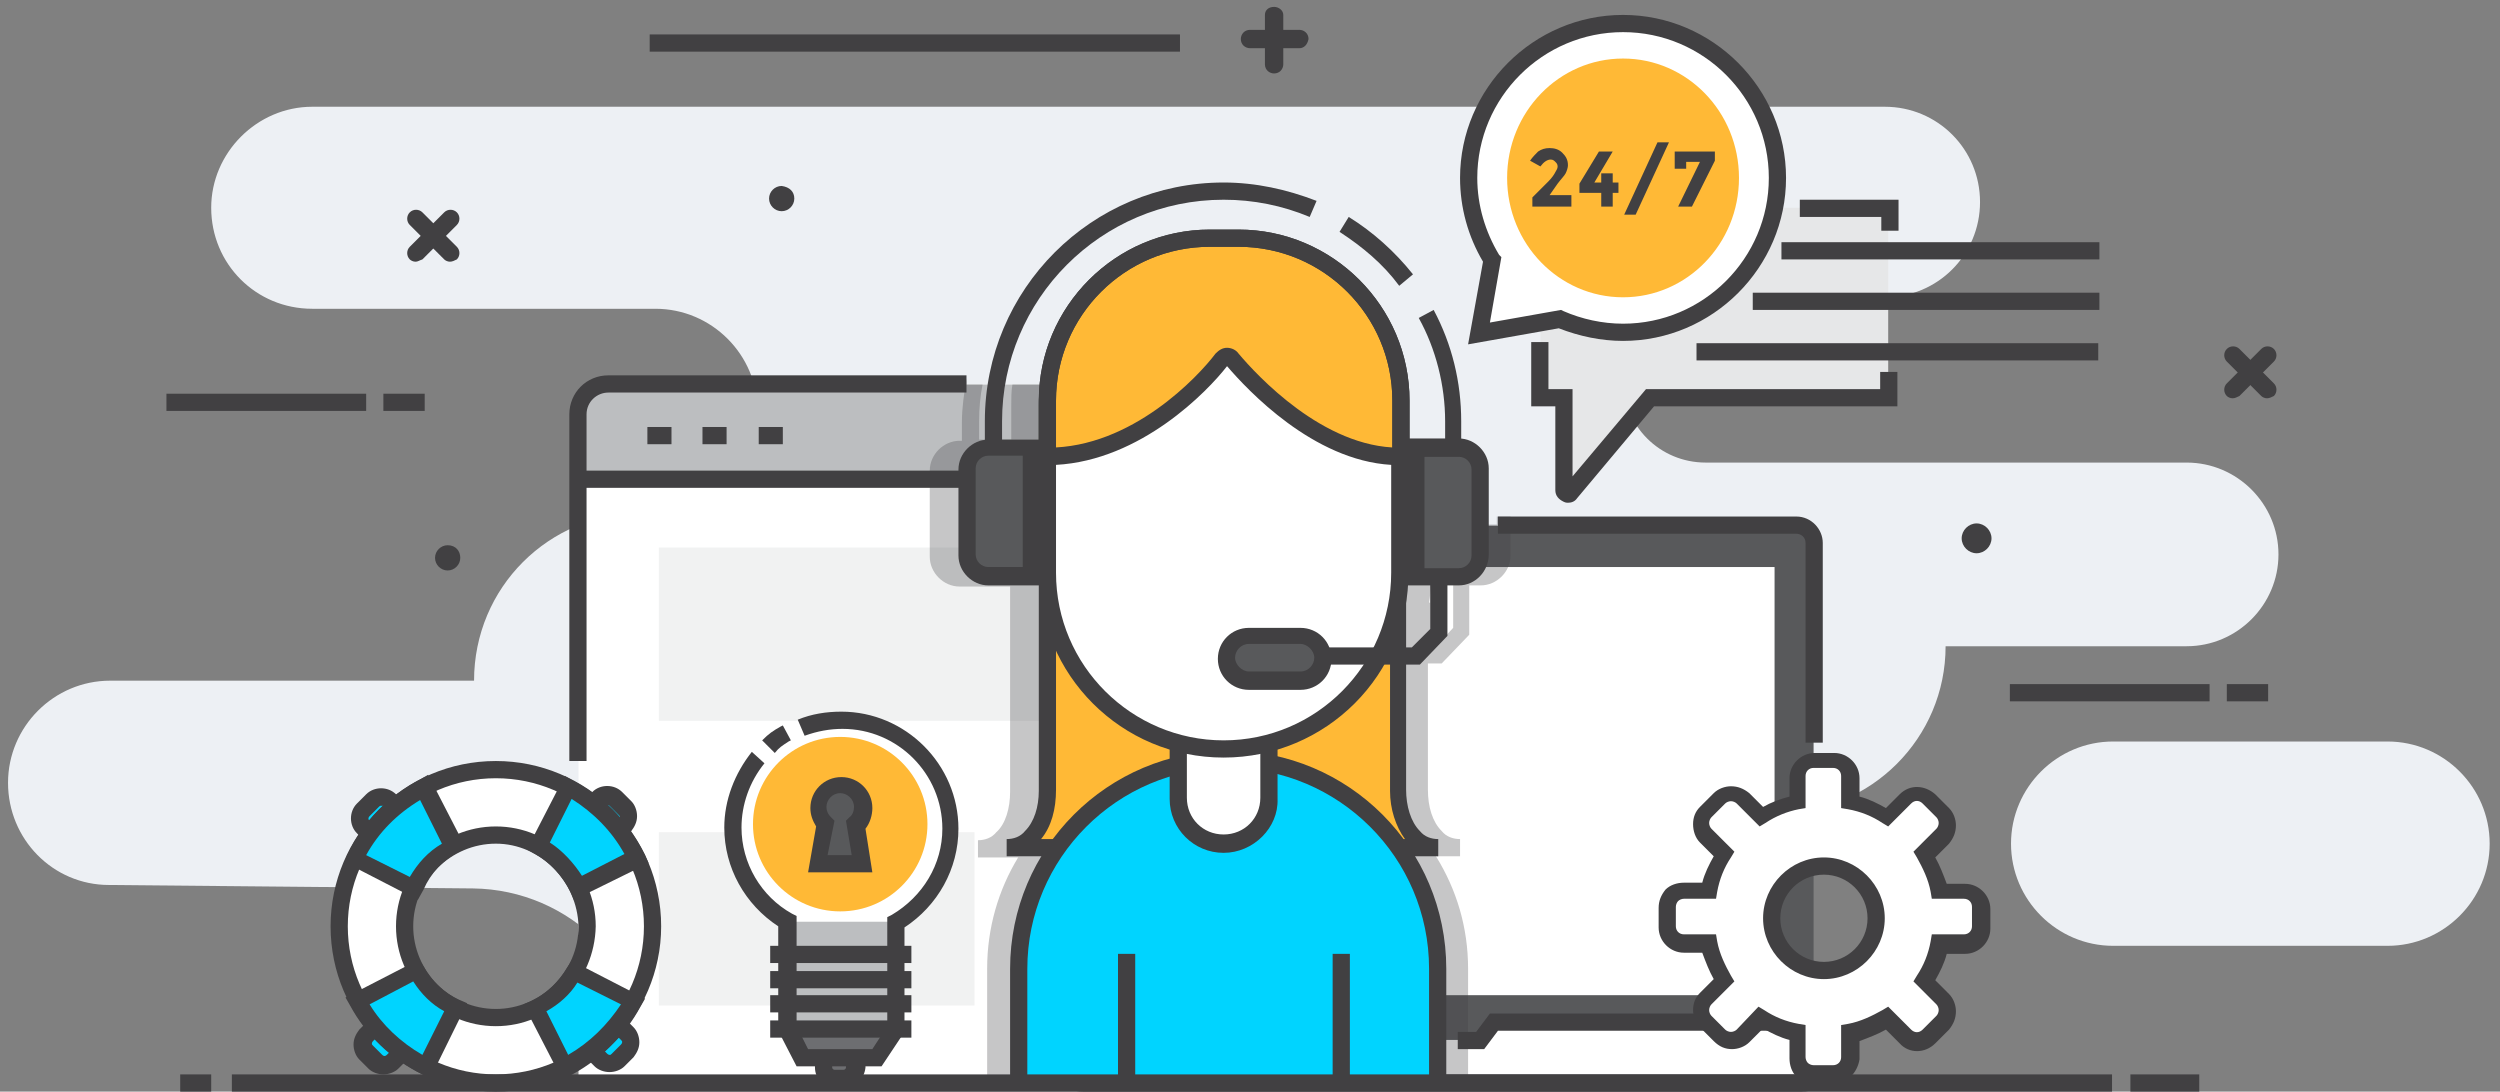 <?xml version="1.0" encoding="utf-8"?>
<!-- Generator: Adobe Illustrator 22.0.1, SVG Export Plug-In . SVG Version: 6.00 Build 0)  -->
<svg version="1.1" id="Layer_1" xmlns="http://www.w3.org/2000/svg" xmlns:xlink="http://www.w3.org/1999/xlink" x="0px" y="0px"
	 viewBox="0 0 217.8 95.1" style="enable-background:new 0 0 217.8 95.1;" xml:space="preserve">
<rect x="0" y="0" width="217.8" height="95.1" fill="#808080" stroke="none"/>
<style type="text/css">
	.st0{fill:#EDF0F4;}
	.st1{fill:#FFFFFF;}
	.st2{fill:#BCBEC0;}
	.st3{fill:#414042;}
	.st4{fill:#F1F2F2;}
	.st5{fill:#58595B;}
	.st6{opacity:0.3;}
	.st7{fill:#FFB936;}
	.st8{fill:#00D4FF;}
	.st9{fill:#6D6E71;}
	.st10{fill:#E6E7E8;}
</style>
<g id="XMLID_324_">
	<g id="XMLID_10_">
		<path class="st0" d="M27.2,9.3h137c4.6,0,8.3,3.7,8.3,8.3l0,0c0,4.6-3.7,8.3-8.3,8.3h-15.6c-4,0-7.2,3.2-7.2,7.2l0,0
			c0,4,3.2,7.2,7.2,7.2h41.9c4.4,0,8,3.6,8,8v0c0,4.4-3.6,8-8,8h-21l0,0c0,8-6.5,14.5-14.5,14.5l0,0c-3.5,0-6.4,2.9-6.4,6.4v17.1
			h-92v-1.4c0-8.5-6.9-15.4-15.4-15.5L9.5,77.1c-4.9,0-8.8-4-8.8-8.9l0,0c0-4.9,4-8.9,8.9-8.9h31.7l0,0c0-8.1,6.5-14.6,14.6-14.6
			h1.2c4.9,0,8.9-4,8.9-8.9l0,0c0-4.9-4-8.9-8.9-8.9H27.2c-4.9,0-8.8-3.9-8.8-8.8l0,0C18.4,13.3,22.4,9.3,27.2,9.3z"/>
	</g>
	<g id="XMLID_7_">
		<g id="XMLID_751_">
			<path class="st1" d="M102.8,93.8V36.6c0-1.7-1.4-3.1-3.1-3.1H53.5c-1.7,0-3.1,1.4-3.1,3.1v57.2L102.8,93.8z"/>
		</g>
		<g id="XMLID_739_">
			<path class="st2" d="M50.3,41.6v-5.5c0-1.5,1.2-2.6,2.6-2.6h47.2c1.5,0,2.6,1.2,2.6,2.6v5.5H50.3z"/>
		</g>
		<g id="XMLID_123_">
			<path id="XMLID_1014_" class="st3" d="M51.1,66.3h-1.5V36.1c0-1.9,1.5-3.4,3.4-3.4h31.2v1.5H53c-1,0-1.9,0.8-1.9,1.9V66.3z"/>
		</g>
		<g id="XMLID_735_">
			<rect id="XMLID_1013_" x="50.3" y="41" class="st3" width="52.4" height="1.5"/>
		</g>
		<g id="XMLID_734_">
			<rect id="XMLID_1012_" x="56.4" y="37.2" class="st3" width="2.1" height="1.5"/>
		</g>
		<g id="XMLID_727_">
			<rect id="XMLID_1011_" x="61.2" y="37.2" class="st3" width="2.1" height="1.5"/>
		</g>
		<g id="XMLID_726_">
			<rect id="XMLID_1010_" x="66.1" y="37.2" class="st3" width="2.1" height="1.5"/>
		</g>
		<g id="XMLID_725_">
			<rect x="57.4" y="47.7" class="st4" width="38.4" height="15.1"/>
		</g>
		<g id="XMLID_724_">
			<rect x="57.4" y="72.5" class="st4" width="11.7" height="15.1"/>
		</g>
		<g id="XMLID_723_">
			<rect x="73.2" y="72.5" class="st4" width="11.7" height="15.1"/>
		</g>
	</g>
	<g id="XMLID_9_">
		<rect id="XMLID_1009_" x="15.7" y="93.6" class="st3" width="2.7" height="1.5"/>
	</g>
	<g id="XMLID_15_">
		<rect id="XMLID_1008_" x="185.6" y="93.6" class="st3" width="6" height="1.5"/>
	</g>
	<g id="XMLID_29_">
		<g id="XMLID_31_">
			<path id="XMLID_1007_" class="st3" d="M113.2,4.2h-4.3c-0.4,0-0.8-0.3-0.8-0.8c0-0.4,0.3-0.8,0.8-0.8h4.3c0.4,0,0.8,0.3,0.8,0.8
				C113.9,3.9,113.6,4.2,113.2,4.2z"/>
		</g>
		<g id="XMLID_30_">
			<path id="XMLID_1006_" class="st3" d="M111,6.4c-0.4,0-0.8-0.3-0.8-0.8V1.3c0-0.4,0.3-0.7,0.8-0.7c0.4,0,0.8,0.3,0.8,0.7v4.3
				C111.8,6,111.5,6.4,111,6.4z"/>
		</g>
	</g>
	<g id="XMLID_21_">
		<g id="XMLID_23_">
			<path id="XMLID_1005_" class="st3" d="M194.5,34.7c-0.2,0-0.4-0.1-0.5-0.2c-0.3-0.3-0.3-0.8,0-1.1l3-3c0.3-0.3,0.8-0.3,1.1,0
				c0.3,0.3,0.3,0.8,0,1.1l-3,3C194.9,34.6,194.7,34.7,194.5,34.7z"/>
		</g>
		<g id="XMLID_22_">
			<path id="XMLID_1004_" class="st3" d="M197.5,34.7c-0.2,0-0.4-0.1-0.5-0.2l-3-3c-0.3-0.3-0.3-0.8,0-1.1c0.3-0.3,0.8-0.3,1.1,0
				l3,3c0.3,0.3,0.3,0.8,0,1.1C197.9,34.6,197.7,34.7,197.5,34.7z"/>
		</g>
	</g>
	<g id="XMLID_119_">
		<g id="XMLID_121_">
			<path id="XMLID_1003_" class="st3" d="M36.2,22.8c-0.2,0-0.4-0.1-0.5-0.2c-0.3-0.3-0.3-0.8,0-1.1l3-3c0.3-0.3,0.8-0.3,1.1,0
				c0.3,0.3,0.3,0.8,0,1.1l-3,3C36.5,22.7,36.4,22.8,36.2,22.8z"/>
		</g>
		<g id="XMLID_120_">
			<path id="XMLID_1002_" class="st3" d="M39.2,22.8c-0.2,0-0.4-0.1-0.5-0.2l-3-3c-0.3-0.3-0.3-0.8,0-1.1c0.3-0.3,0.8-0.3,1.1,0l3,3
				c0.3,0.3,0.3,0.8,0,1.1C39.6,22.7,39.4,22.8,39.2,22.8z"/>
		</g>
	</g>
	<g id="XMLID_24_">
		<rect id="XMLID_1001_" x="14.5" y="34.3" class="st3" width="17.4" height="1.5"/>
	</g>
	<g id="XMLID_35_">
		<rect id="XMLID_1000_" x="56.6" y="3" class="st3" width="46.2" height="1.5"/>
	</g>
	<g id="XMLID_25_">
		<rect id="XMLID_999_" x="33.4" y="34.3" class="st3" width="3.6" height="1.5"/>
	</g>
	<g id="XMLID_26_">
		<rect id="XMLID_998_" x="175.1" y="59.6" class="st3" width="17.4" height="1.5"/>
	</g>
	<g id="XMLID_36_">
		<rect id="XMLID_997_" x="194" y="59.6" class="st3" width="3.6" height="1.5"/>
	</g>
	<g id="XMLID_40_">
		<path class="st3" d="M69.2,17.3c0,0.6-0.5,1.1-1.1,1.1c-0.6,0-1.1-0.5-1.1-1.1c0-0.6,0.5-1.1,1.1-1.1
			C68.8,16.3,69.2,16.7,69.2,17.3z"/>
	</g>
	<g id="XMLID_118_">
		<path class="st3" d="M173.5,46.9c0,0.7-0.6,1.3-1.3,1.3c-0.7,0-1.3-0.6-1.3-1.3c0-0.7,0.6-1.3,1.3-1.3
			C172.9,45.6,173.5,46.2,173.5,46.9z"/>
	</g>
	<g id="XMLID_48_">
		<path class="st3" d="M40.1,48.6c0,0.6-0.5,1.1-1.1,1.1c-0.6,0-1.1-0.5-1.1-1.1c0-0.6,0.5-1.1,1.1-1.1C39.7,47.5,40.1,48,40.1,48.6
			z"/>
	</g>
	<g id="XMLID_5_">
		<g id="XMLID_802_">
			<path class="st5" d="M157,91.8H95c-0.6,0-1-0.4-1-1v-44c0-0.5,0.4-1,1-1h62c0.6,0,1,0.5,1,1v44C158,91.3,157.6,91.8,157,91.8z"/>
		</g>
		<g id="XMLID_319_">
			<path id="XMLID_996_" class="st3" d="M95.6,92.5c-1.3,0-2.3-1.1-2.3-2.3V47.3c0-1.3,1.1-2.3,2.3-2.3h10.1v1.5H95.6
				c-0.5,0-0.8,0.4-0.8,0.8v42.8c0,0.5,0.4,0.8,0.8,0.8V92.5z"/>
		</g>
		<g id="XMLID_316_">
			<path id="XMLID_995_" class="st3" d="M158.8,64.7h-1.5V47.3c0-0.5-0.4-0.8-0.8-0.8h-26V45h26c1.3,0,2.3,1.1,2.3,2.3V64.7z"/>
		</g>
		<g id="XMLID_799_">
			<rect x="97.1" y="49.4" class="st1" width="57.5" height="37.3"/>
		</g>
		<g id="XMLID_798_">
			<path class="st1" d="M156.9,94.3H94.4c-1.5,0-2.8-1.1-3-2.6L91,89h29l1.1,1.6h8l1.2-1.6h30.5l-0.4,2.4
				C160.1,93.1,158.6,94.3,156.9,94.3z"/>
		</g>
		<g id="XMLID_122_">
			<path id="XMLID_994_" class="st3" d="M156.9,95.1H94.4c-1.9,0-3.5-1.3-3.8-3.2l-0.4-2.7l1.5-0.2l0.4,2.7c0.2,1.1,1.1,1.9,2.3,1.9
				h62.5c1.3,0,2.5-1,2.7-2.3l0.2-1.5h-29.3l-1.2,1.6H127v-1.5h1.6l1.2-1.6h31.8l-0.5,3.2C160.8,93.6,159,95.1,156.9,95.1z"/>
		</g>
	</g>
	<g id="XMLID_327_" class="st6">
		<path id="XMLID_992_" class="st3" d="M86,93.8l16.8,0V41.6v-5v-0.5c0-1.5-1.2-2.6-2.6-2.6h-0.5H88.2c-0.1,0.6-0.1,1.2-0.1,1.9v2.9
			h-2.8v-1.6c0-1.1,0.1-2.2,0.3-3.2h-1.4v-0.5c-0.2,1.2-0.4,2.5-0.4,3.8v1.6h-0.2c-1.4,0-2.6,1.2-2.6,2.6v7.5c0,1.4,1.2,2.6,2.6,2.6
			H88v17.9c0,1.4-0.4,2.8-1.2,3.5c-0.4,0.5-1,0.7-1.6,0.7v1.5h3.5C87,77.5,86,80.8,86,84.4V93.8z"/>
	</g>
	<g id="XMLID_345_" class="st6">
		<path id="XMLID_34_" class="st3" d="M127.2,94.3h0.7v-9.9c0-3.6-1-6.9-2.8-9.8h2.1v-1.5c-0.6,0-1.2-0.2-1.6-0.7
			c-0.8-0.8-1.2-2.1-1.2-3.6v-11h1.2l2.4-2.5V51h1c1.4,0,2.6-1.2,2.6-2.6V45h-1.2v0.7h-24.8V45H95.6c-1.3,0-2.3,1.1-2.3,2.3V89h-1.5
			l0-0.1l-1.5,0.2l0.4,2.7c0.2,1,0.7,1.9,1.5,2.4L127.2,94.3L127.2,94.3z M124.5,52.5c0.1-0.5,0.1-1,0.2-1.6h1.9v3.8l-1.5,1.6h-0.5
			V52.5z"/>
	</g>
	<g id="XMLID_19_">
		<g id="XMLID_20_">
			<g id="XMLID_53_">
				<path class="st7" d="M125.3,73.8h-5.8h-12.2V35.3c0-5.7,3.2-10.3,7.2-10.3l0,0c4,0,7.2,4.6,7.2,10.3v33.5
					C121.7,71.2,122.9,73.8,125.3,73.8z"/>
			</g>
			<g id="XMLID_51_">
				<path id="XMLID_989_" class="st3" d="M125.3,74.6h-18.8V35.3c0-6.1,3.6-11.1,8-11.1c4.4,0,8,5,8,11.1v33.5
					c0,1.4,0.4,2.8,1.2,3.6c0.4,0.5,1,0.7,1.6,0.7V74.6z M108.1,73.1h14.3c-0.8-1.1-1.3-2.6-1.3-4.2V35.3c0-5.3-2.9-9.6-6.5-9.6
					c-3.6,0-6.5,4.3-6.5,9.6V73.1z"/>
			</g>
			<g id="XMLID_565_">
				<path class="st7" d="M87.7,73.8h5.8h12.2V35.3c0-5.7-3.2-10.3-7.2-10.3l0,0c-4,0-7.2,4.6-7.2,10.3v33.5
					C91.3,71.2,90.2,73.8,87.7,73.8z"/>
			</g>
			<g id="XMLID_563_">
				<path id="XMLID_986_" class="st3" d="M106.5,74.6H87.7v-1.5c0.6,0,1.2-0.2,1.6-0.7c0.8-0.8,1.2-2.1,1.2-3.5V35.3
					c0-6.1,3.6-11.1,8-11.1c4.4,0,8,5,8,11.1V74.6z M90.7,73.1H105V35.3c0-5.3-2.9-9.6-6.5-9.6c-3.6,0-6.5,4.3-6.5,9.6v33.5
					C92,70.5,91.6,72,90.7,73.1z"/>
			</g>
			<g id="XMLID_77_">
				<g id="XMLID_300_">
					<path class="st7" d="M122.1,43.9v-9.1c0-7.8-6.4-14.1-14.1-14.1h-2.5c-7.8,0-14.1,6.4-14.1,14.1v9.1H122.1z"/>
				</g>
				<g id="XMLID_83_">
					<path class="st7" d="M122.1,43.9v-9.1c0-7.8-6.4-14.1-14.1-14.1h-2.5c-7.8,0-14.1,6.4-14.1,14.1v9.1H122.1z"/>
				</g>
			</g>
			<g id="XMLID_45_">
				<g id="XMLID_50_">
					<path id="XMLID_983_" class="st3" d="M122.8,44.7H90.5v-9.8c0-8.2,6.7-14.9,14.9-14.9h2.5c8.2,0,14.9,6.7,14.9,14.9V44.7z
						 M92,43.2h29.3v-8.3c0-7.4-6-13.4-13.4-13.4h-2.5c-7.4,0-13.4,6-13.4,13.4V43.2z"/>
				</g>
				<g id="XMLID_49_">
					<path id="XMLID_980_" class="st3" d="M122.8,44.7H90.5v-9.8c0-8.2,6.7-14.9,14.9-14.9h2.5c8.2,0,14.9,6.7,14.9,14.9V44.7z
						 M92,43.2h29.3v-8.3c0-7.4-6-13.4-13.4-13.4h-2.5c-7.4,0-13.4,6-13.4,13.4V43.2z"/>
				</g>
			</g>
			<g id="XMLID_574_">
				<path class="st8" d="M125.2,94.3v-9.9c0-10-8.2-18.3-18.3-18.3l0,0c-10,0-18.3,8.2-18.3,18.3v9.9H125.2z"/>
			</g>
			<g id="XMLID_573_">
				<path id="XMLID_979_" class="st3" d="M126,94.3h-1.5v-9.9c0-9.7-7.9-17.5-17.5-17.5c-9.7,0-17.5,7.9-17.5,17.5v9.9H88v-9.9
					c0-10.5,8.5-19,19-19c10.5,0,19,8.5,19,19V94.3z"/>
			</g>
			<g id="XMLID_572_">
				<rect id="XMLID_978_" x="97.4" y="83.1" class="st3" width="1.5" height="11.2"/>
			</g>
			<g id="XMLID_571_">
				<rect id="XMLID_977_" x="116.1" y="83.1" class="st3" width="1.5" height="11.2"/>
			</g>
			<g id="XMLID_570_">
				<path class="st1" d="M106.6,73.5L106.6,73.5c-2.2,0-4-1.8-4-4v-8.4c0-2.2,1.8-4,4-4l0,0c2.2,0,4,1.8,4,4v8.4
					C110.6,71.7,108.8,73.5,106.6,73.5z"/>
			</g>
			<g id="XMLID_569_">
				<path id="XMLID_974_" class="st3" d="M106.6,74.3c-2.6,0-4.7-2.1-4.7-4.7v-8.4c0-2.6,2.1-4.7,4.7-4.7c2.6,0,4.7,2.1,4.7,4.7v8.4
					C111.4,72.1,109.2,74.3,106.6,74.3z M106.6,57.9c-1.8,0-3.2,1.4-3.2,3.2v8.4c0,1.8,1.4,3.2,3.2,3.2c1.8,0,3.2-1.4,3.2-3.2v-8.4
					C109.9,59.3,108.4,57.9,106.6,57.9z"/>
			</g>
			<g id="XMLID_568_">
				<path class="st1" d="M122,39.8v10.1c0,8.4-6.9,15.4-15.4,15.4h0c-8.4,0-15.4-6.9-15.4-15.4V39.8c7.6,0,13.6-6.4,15.2-8.4
					c0.2-0.3,0.7-0.3,0.9,0C109.1,33.3,115.1,39.8,122,39.8z"/>
			</g>
			<g id="XMLID_567_">
				<path id="XMLID_971_" class="st3" d="M106.6,66c-8.9,0-16.1-7.2-16.1-16.1V39h0.8c7.3,0,13.1-6.2,14.6-8.2
					c0.3-0.3,0.6-0.5,1-0.5c0,0,0,0,0,0c0.4,0,0.8,0.2,1,0.5c1.6,1.9,7.4,8.2,14,8.2h0.8v10.8C122.8,58.8,115.5,66,106.6,66z
					 M92,40.5v9.4c0,8.1,6.6,14.6,14.6,14.6c8.1,0,14.6-6.6,14.6-14.6v-9.4c-6.8-0.4-12.5-6.5-14.3-8.6
					C105.2,34.1,99.4,40.1,92,40.5z"/>
			</g>
			<g id="XMLID_44_">
				<path id="XMLID_970_" class="st3" d="M87.3,47.9h-1.5V36.7c0-11.5,9.3-20.8,20.8-20.8c2.8,0,5.5,0.6,8.1,1.6l-0.6,1.4
					c-2.4-1-4.9-1.5-7.5-1.5c-10.7,0-19.3,8.7-19.3,19.3V47.9z"/>
			</g>
			<g id="XMLID_33_">
				<path id="XMLID_969_" class="st3" d="M121.9,24.9c-1.4-1.9-3.2-3.4-5.2-4.7l0.8-1.3c2.1,1.3,4,3,5.6,5L121.9,24.9z"/>
			</g>
			<g id="XMLID_566_">
				<path id="XMLID_968_" class="st3" d="M127.4,47.9h-1.5V36.7c0-3.1-0.8-6.3-2.3-9l1.3-0.7c1.6,3,2.4,6.3,2.4,9.7V47.9z"/>
			</g>
			<g id="XMLID_562_">
				<path class="st5" d="M89.8,50.2h-3.7c-1,0-1.8-0.8-1.8-1.8v-7.5c0-1,0.8-1.8,1.8-1.8h3.7V50.2z"/>
			</g>
			<g id="XMLID_564_">
				<path id="XMLID_965_" class="st3" d="M90.6,51h-4.5c-1.4,0-2.6-1.2-2.6-2.6v-7.5c0-1.4,1.2-2.6,2.6-2.6h4.5V51z M86.1,39.7
					c-0.6,0-1.1,0.5-1.1,1.1v7.5c0,0.6,0.5,1.1,1.1,1.1h3v-9.7H86.1z"/>
			</g>
			<g id="XMLID_32_">
				<path class="st5" d="M123.4,50.2h3.7c1,0,1.8-0.8,1.8-1.8v-7.5c0-1-0.8-1.8-1.8-1.8h-3.7V50.2z"/>
			</g>
			<g id="XMLID_28_">
				<path id="XMLID_962_" class="st3" d="M127.1,51h-4.5V38.2h4.5c1.4,0,2.6,1.2,2.6,2.6v7.5C129.7,49.8,128.5,51,127.1,51z
					 M124.1,49.5h3c0.6,0,1.1-0.5,1.1-1.1v-7.5c0-0.6-0.5-1.1-1.1-1.1h-3V49.5z"/>
			</g>
			<g id="XMLID_583_">
				<polygon id="XMLID_956_" class="st3" points="123.7,57.9 114.4,57.9 114.4,56.4 123,56.4 124.6,54.8 124.6,50.2 126.1,50.2 
					126.1,55.4 				"/>
			</g>
			<g id="XMLID_584_">
				<path class="st5" d="M113.3,59.3h-4.5c-1.1,0-2-0.9-2-2l0,0c0-1.1,0.9-2,2-2h4.5c1.1,0,2,0.9,2,2l0,0
					C115.3,58.5,114.4,59.3,113.3,59.3z"/>
			</g>
			<g id="XMLID_27_">
				<path id="XMLID_129_" class="st3" d="M113.3,60.1h-4.5c-1.5,0-2.7-1.2-2.7-2.7c0-1.5,1.2-2.7,2.7-2.7h4.5c1.5,0,2.7,1.2,2.7,2.7
					C116,58.9,114.8,60.1,113.3,60.1z M108.8,56.1c-0.7,0-1.2,0.6-1.2,1.2s0.6,1.2,1.2,1.2h4.5c0.7,0,1.2-0.6,1.2-1.2
					s-0.6-1.2-1.2-1.2H108.8z"/>
			</g>
		</g>
	</g>
	<g id="XMLID_369_">
		<g id="XMLID_363_">
			<path class="st1" d="M171.1,77.7l-2.2,0c-0.3-1.2-0.7-2.2-1.3-3.2l1.6-1.6c0.6-0.6,0.6-1.5,0-2l-1.2-1.2c-0.6-0.6-1.5-0.6-2,0
				l-1.6,1.6c-1-0.6-2.1-1.1-3.2-1.3v-2.2c0-0.8-0.6-1.4-1.4-1.4H158c-0.8,0-1.4,0.6-1.4,1.4V70c-1.1,0.3-2.2,0.7-3.2,1.3l-1.6-1.6
				c-0.6-0.6-1.5-0.6-2,0l-1.2,1.2c-0.6,0.6-0.6,1.5,0,2l1.6,1.6c-0.6,1-1.1,2-1.3,3.2l-2.2,0c-0.8,0-1.4,0.6-1.4,1.4l0,1.7
				c0,0.8,0.6,1.4,1.4,1.4l2.2,0c0.3,1.2,0.7,2.2,1.3,3.2l-1.6,1.6c-0.6,0.6-0.6,1.5,0,2l1.2,1.2c0.6,0.6,1.5,0.6,2,0l1.6-1.6
				c1,0.6,2,1.1,3.2,1.3l0,2.2c0,0.8,0.6,1.4,1.4,1.4l1.7,0c0.8,0,1.4-0.6,1.4-1.4l0-2.2c1.2-0.3,2.2-0.7,3.2-1.3l1.6,1.6
				c0.6,0.6,1.5,0.6,2,0l1.2-1.2c0.6-0.6,0.6-1.5,0-2l-1.6-1.6c0.6-1,1.1-2,1.3-3.2l2.2,0c0.8,0,1.4-0.6,1.4-1.4v-1.7
				C172.5,78.4,171.9,77.7,171.1,77.7z M158.9,84.6c-2.5,0-4.6-2-4.6-4.6c0-2.5,2-4.6,4.6-4.6c2.5,0,4.6,2,4.6,4.6
				C163.4,82.5,161.4,84.6,158.9,84.6z"/>
		</g>
		<g id="XMLID_128_">
			<path id="XMLID_957_" class="st3" d="M159.7,94.4l-1.7,0c-0.6,0-1.1-0.2-1.5-0.6c-0.4-0.4-0.6-1-0.6-1.6l0-1.6
				c-0.8-0.2-1.6-0.6-2.3-1l-1.2,1.2c-0.4,0.4-1,0.6-1.5,0.6c0,0,0,0,0,0c-0.6,0-1.1-0.2-1.6-0.7l-1.2-1.2c-0.4-0.4-0.6-1-0.6-1.5
				c0-0.6,0.2-1.1,0.6-1.5l1.2-1.2c-0.4-0.7-0.7-1.5-1-2.3l-1.6,0c-1.2,0-2.2-1-2.2-2.2l0-1.7c0-0.6,0.2-1.1,0.6-1.6
				c0.4-0.4,1-0.6,1.6-0.6l1.6,0c0.2-0.8,0.6-1.6,1-2.3l-1.2-1.2c-0.4-0.4-0.6-1-0.6-1.6c0-0.6,0.2-1.1,0.6-1.5l1.2-1.2
				c0.4-0.4,1-0.6,1.5-0.6c0,0,0,0,0,0c0.6,0,1.1,0.2,1.6,0.6l1.2,1.2c0.7-0.4,1.5-0.7,2.3-0.9v-1.6c0-1.2,1-2.2,2.2-2.2h1.7
				c1.2,0,2.2,1,2.2,2.2v1.6c0.8,0.2,1.6,0.6,2.3,1l1.2-1.2c0.9-0.9,2.2-0.8,3.1,0l1.2,1.2c0.4,0.4,0.6,1,0.6,1.5
				c0,0.6-0.2,1.1-0.6,1.6l-1.2,1.2c0.4,0.7,0.7,1.5,1,2.3l1.6,0c1.2,0,2.2,1,2.2,2.2v1.7c0,1.2-1,2.2-2.2,2.2l-1.6,0
				c-0.2,0.8-0.6,1.6-1,2.3l1.2,1.2c0.4,0.4,0.6,1,0.6,1.5c0,0.6-0.2,1.1-0.6,1.6l-1.2,1.2c-0.9,0.9-2.3,0.9-3.1,0l-1.2-1.2
				c-0.7,0.4-1.5,0.7-2.3,1l0,1.6C161.8,93.5,160.9,94.4,159.7,94.4z M153.2,87.7l0.5,0.3c0.9,0.6,1.9,1,3,1.2l0.6,0.1l0,2.8
				c0,0.2,0.1,0.4,0.2,0.5c0.1,0.1,0.3,0.2,0.5,0.2l1.7,0c0.4,0,0.7-0.3,0.7-0.7l0-2.8l0.6-0.1c1.1-0.2,2.1-0.7,3-1.2l0.5-0.3l2,2
				c0.3,0.3,0.7,0.3,1,0l1.2-1.2c0.1-0.1,0.2-0.3,0.2-0.5c0-0.2-0.1-0.4-0.2-0.5l-2-2l0.3-0.5c0.6-0.9,1-1.9,1.2-3l0.1-0.6l2.8,0
				c0.4,0,0.7-0.3,0.7-0.7v-1.7c0-0.4-0.3-0.7-0.7-0.7l-2.8,0l-0.1-0.6c-0.2-1.1-0.7-2.1-1.2-3l-0.3-0.5l2-2
				c0.1-0.1,0.2-0.3,0.2-0.5c0-0.2-0.1-0.4-0.2-0.5l-1.2-1.2c-0.3-0.3-0.7-0.3-1,0l-2,2l-0.5-0.3c-0.9-0.6-1.9-1-3-1.2l-0.6-0.1
				v-2.8c0-0.4-0.3-0.7-0.7-0.7H158c-0.4,0-0.7,0.3-0.7,0.7v2.8l-0.6,0.1c-1,0.2-2,0.6-2.9,1.2l-0.5,0.3l-2-2
				c-0.1-0.1-0.3-0.2-0.5-0.2l0,0c-0.2,0-0.4,0.1-0.5,0.2l-1.2,1.2c-0.1,0.1-0.2,0.3-0.2,0.5c0,0.2,0.1,0.4,0.2,0.5l2,2l-0.3,0.5
				c-0.6,0.9-1,1.9-1.2,3l-0.1,0.6l-2.8,0c-0.2,0-0.4,0.1-0.5,0.2c-0.1,0.1-0.2,0.3-0.2,0.5l0,1.7c0,0.4,0.3,0.7,0.7,0.7l2.8,0
				l0.1,0.6c0.2,1.1,0.7,2.1,1.2,3l0.3,0.5l-2,2c-0.1,0.1-0.2,0.3-0.2,0.5c0,0.2,0.1,0.4,0.2,0.5l1.2,1.2c0.1,0.1,0.3,0.2,0.5,0.2
				c0,0,0,0,0,0c0.2,0,0.4-0.1,0.5-0.2L153.2,87.7z M158.9,85.3c-2.9,0-5.3-2.4-5.3-5.3c0-2.9,2.4-5.3,5.3-5.3
				c2.9,0,5.3,2.4,5.3,5.3C164.2,82.9,161.8,85.3,158.9,85.3z M158.9,76.2c-2.1,0-3.8,1.7-3.8,3.8c0,2.1,1.7,3.8,3.8,3.8
				c2.1,0,3.8-1.7,3.8-3.8C162.7,77.9,161,76.2,158.9,76.2z"/>
		</g>
	</g>
	<g id="XMLID_8_">
		<g id="XMLID_283_">
			<path class="st9" d="M73.6,94.1h-0.8c-0.6,0-1-0.4-1-1v-2.3c0-0.6,0.4-1,1-1h0.8c0.6,0,1,0.4,1,1v2.3
				C74.6,93.6,74.1,94.1,73.6,94.1z"/>
		</g>
		<g id="XMLID_280_">
			<path id="XMLID_952_" class="st3" d="M73.6,94.8h-0.8c-1,0-1.8-0.8-1.8-1.8v-2.3c0-1,0.8-1.8,1.8-1.8h0.8c1,0,1.8,0.8,1.8,1.8
				v2.3C75.3,94,74.5,94.8,73.6,94.8z M72.7,90.5c-0.1,0-0.2,0.1-0.2,0.2v2.3c0,0.1,0.1,0.2,0.2,0.2h0.8c0.1,0,0.2-0.1,0.2-0.2v-2.3
				c0-0.1-0.1-0.2-0.2-0.2H72.7z"/>
		</g>
		<g id="XMLID_228_">
			<path class="st1" d="M82.7,72.1c0-5.2-4.2-9.5-9.5-9.5c-5.2,0-9.5,4.2-9.5,9.5c0,3.5,1.9,6.6,4.7,8.2v9.3l1.3,2.5h6.5l1.6-2.5
				v-9.3C80.8,78.7,82.7,75.6,82.7,72.1z"/>
		</g>
		<g id="XMLID_225_">
			<polygon class="st2" points="68.5,80.3 68.5,89.6 69.8,92.2 76.3,92.2 77.9,89.6 77.9,80.3 			"/>
		</g>
		<g id="XMLID_198_">
			<polygon class="st9" points="77.9,89.6 76.3,92.2 69.8,92.2 68.5,89.6 			"/>
		</g>
		<g id="XMLID_197_">
			<path id="XMLID_951_" class="st3" d="M76.8,92.9h-7.4l-1.6-3.1v-9.1c-2.9-1.9-4.7-5.1-4.7-8.6c0-2.4,0.9-4.7,2.4-6.6l1.1,1
				c-1.3,1.6-2,3.6-2,5.6c0,3.1,1.7,6,4.4,7.5l0.4,0.2v9.6l1,2h5.6l1.3-2v-9.5l0.4-0.2c2.7-1.6,4.4-4.4,4.4-7.5
				c0-4.8-3.9-8.7-8.7-8.7c-1.1,0-2.2,0.2-3.3,0.6l-0.6-1.4c1.2-0.5,2.5-0.7,3.8-0.7c5.6,0,10.2,4.6,10.2,10.2
				c0,3.5-1.8,6.7-4.7,8.6v9.1L76.8,92.9z"/>
		</g>
		<g id="XMLID_196_">
			<path id="XMLID_950_" class="st3" d="M67.5,65.6l-1.1-1.1c0.6-0.6,0.9-0.8,1.6-1.2l0.2-0.1l0.7,1.3l-0.2,0.1
				C68.1,65,67.9,65.1,67.5,65.6z"/>
		</g>
		<g id="XMLID_195_">
			<rect id="XMLID_949_" x="67.1" y="82.4" class="st3" width="12.3" height="1.5"/>
		</g>
		<g id="XMLID_153_">
			<rect id="XMLID_948_" x="67.1" y="84.6" class="st3" width="12.3" height="1.5"/>
		</g>
		<g id="XMLID_152_">
			<rect id="XMLID_947_" x="67.1" y="86.7" class="st3" width="12.3" height="1.5"/>
		</g>
		<g id="XMLID_132_">
			<rect id="XMLID_946_" x="67.1" y="88.9" class="st3" width="12.3" height="1.5"/>
		</g>
		<g id="XMLID_131_">
			<circle class="st7" cx="73.2" cy="71.8" r="7.6"/>
		</g>
		<g id="XMLID_127_">
			<path class="st5" d="M75.2,70.4c0-1.1-0.9-2-2-2c-1.1,0-2,0.9-2,2c0,0.5,0.2,1,0.6,1.4l-0.6,3.5h3.9l-0.6-3.4
				C74.9,71.5,75.2,71,75.2,70.4z"/>
		</g>
		<g id="XMLID_126_">
			<path id="XMLID_943_" class="st3" d="M76,76h-5.6l0.7-4c-0.3-0.5-0.5-1-0.5-1.6c0-1.5,1.2-2.7,2.7-2.7s2.7,1.2,2.7,2.7
				c0,0.6-0.2,1.3-0.6,1.8L76,76z M72.1,74.5h2.1l-0.5-3l0.3-0.3c0.3-0.2,0.4-0.6,0.4-0.9c0-0.7-0.6-1.2-1.2-1.2
				c-0.7,0-1.2,0.6-1.2,1.2c0,0.3,0.1,0.6,0.4,0.9l0.3,0.3L72.1,74.5z"/>
		</g>
	</g>
	<g id="XMLID_295_">
		<g id="XMLID_125_">
			<path class="st10" d="M134.2,18.1v16.5h2.1v2.8v5.3c0,0.3,0.4,0.4,0.5,0.2l6.9-8.3h20.8V18.1H134.2z"/>
		</g>
		<g id="XMLID_372_">
			<polygon id="XMLID_942_" class="st3" points="165.4,20.1 163.9,20.1 163.9,18.9 156.8,18.9 156.8,17.4 165.4,17.4 			"/>
		</g>
		<g id="XMLID_371_">
			<path id="XMLID_941_" class="st3" d="M136.6,43.8c-0.1,0-0.2,0-0.4-0.1c-0.4-0.2-0.7-0.5-0.7-1v-7.3h-2.1v-5.6h1.5v4.1h2.1v7.6
				l6.4-7.6h20.4v-1.5h1.5v3h-21.2l-6.7,8C137.2,43.7,136.9,43.8,136.6,43.8z"/>
		</g>
		<g id="XMLID_803_">
			<rect id="XMLID_940_" x="155.2" y="21.1" class="st3" width="27.7" height="1.5"/>
		</g>
		<g id="XMLID_124_">
			<rect id="XMLID_939_" x="152.7" y="25.5" class="st3" width="30.2" height="1.5"/>
		</g>
		<g id="XMLID_801_">
			<rect id="XMLID_938_" x="147.8" y="29.9" class="st3" width="35" height="1.5"/>
		</g>
		<g id="XMLID_455_">
			<path class="st1" d="M128.8,29l7.1-1.3c1.7,0.7,3.5,1.2,5.5,1.2c7.4,0,13.4-6,13.4-13.4c0-7.4-6-13.4-13.4-13.4
				c-7.4,0-13.4,6-13.4,13.4c0,2.6,0.8,5.1,2.1,7.1L128.8,29z"/>
		</g>
		<g id="XMLID_443_">
			<path id="XMLID_935_" class="st3" d="M127.9,30l1.3-7.2c-1.3-2.2-2-4.7-2-7.3c0-7.8,6.4-14.2,14.2-14.2c7.8,0,14.2,6.4,14.2,14.2
				s-6.4,14.2-14.2,14.2c-1.9,0-3.8-0.4-5.6-1.1L127.9,30z M136,27l0.2,0.1c1.6,0.7,3.4,1.1,5.2,1.1c7,0,12.7-5.7,12.7-12.7
				s-5.7-12.7-12.7-12.7s-12.7,5.7-12.7,12.7c0,2.4,0.7,4.7,1.9,6.7l0.2,0.2l-1,5.7L136,27z"/>
		</g>
		<g id="XMLID_452_">
			<ellipse class="st7" cx="141.4" cy="15.5" rx="10.1" ry="10.4"/>
		</g>
		<g id="XMLID_346_">
			<g id="XMLID_361_">
				<path class="st3" d="M135.5,15c0.1-0.2,0.2-0.3,0.2-0.5c0-0.2-0.1-0.3-0.2-0.4s-0.2-0.2-0.4-0.2c-0.3,0-0.6,0.2-0.9,0.6
					l-0.9-0.5c0.2-0.3,0.5-0.6,0.7-0.8c0.3-0.2,0.6-0.3,1-0.3c0.4,0,0.8,0.1,1.1,0.4c0.3,0.3,0.5,0.6,0.5,1.1c0,0.2-0.1,0.5-0.2,0.7
					c-0.1,0.2-0.4,0.5-0.7,0.9L135,17h1.9v1h-3.4v-0.8l1.4-1.4C135.2,15.5,135.4,15.2,135.5,15z"/>
			</g>
			<g id="XMLID_354_">
				<path class="st3" d="M139.5,15.9v-0.8h1v0.8h0.5v0.9h-0.5V18h-1v-1.2h-1.9V16l1.7-2.8h1.2l-1.6,2.7H139.5z"/>
			</g>
			<g id="XMLID_352_">
				<path class="st3" d="M144.4,12.4h1l-2.9,6.3h-1L144.4,12.4z"/>
			</g>
			<g id="XMLID_347_">
				<path class="st3" d="M145.9,14.7v-1.5h3.5V14l-2,4h-1.2l1.9-3.9h-1.2v0.6H145.9z"/>
			</g>
		</g>
	</g>
	<g id="XMLID_205_">
		<g id="XMLID_4_">
			<g id="XMLID_117_">
				<path class="st8" d="M34.8,70.5l-2.3,2.3l-0.8-0.8c-0.4-0.4-0.4-1.1,0-1.5l0.8-0.8c0.4-0.4,1.1-0.4,1.5,0L34.8,70.5z"/>
			</g>
			<g id="XMLID_110_">
				<path id="XMLID_932_" class="st3" d="M32.4,73.9l-1.3-1.3c-0.7-0.7-0.7-1.9,0-2.6l0.8-0.8c0.7-0.7,1.9-0.7,2.6,0l1.3,1.3
					L32.4,73.9z M33.2,70.2c-0.1,0-0.1,0-0.2,0.1l-0.8,0.8c-0.1,0.1-0.1,0.2-0.1,0.2c0,0.1,0,0.1,0.1,0.2l0.2,0.2l1.3-1.3l-0.2-0.2
					C33.4,70.2,33.3,70.2,33.2,70.2z"/>
			</g>
			<g id="XMLID_62_">
				<path class="st8" d="M53.7,72.6l-2.3-2.3l0.8-0.8c0.4-0.4,1.1-0.4,1.5,0l0.8,0.8c0.4,0.4,0.4,1.1,0,1.5L53.7,72.6z"/>
			</g>
			<g id="XMLID_61_">
				<path id="XMLID_929_" class="st3" d="M53.7,73.7l-3.4-3.4l1.3-1.3c0.7-0.7,1.9-0.7,2.6,0l0.8,0.8c0.3,0.3,0.5,0.8,0.5,1.3
					c0,0.5-0.2,0.9-0.5,1.3L53.7,73.7z M52.4,70.3l1.3,1.3l0.2-0.2c0.1-0.1,0.1-0.2,0.1-0.2c0-0.1,0-0.1-0.1-0.2l-0.8-0.8
					c-0.1-0.1-0.3-0.1-0.5,0L52.4,70.3z"/>
			</g>
			<g id="XMLID_60_">
				<path class="st8" d="M51.6,91.6l2.3-2.3l0.8,0.8c0.4,0.4,0.4,1.1,0,1.5l-0.8,0.8c-0.4,0.4-1.1,0.4-1.5,0L51.6,91.6z"/>
			</g>
			<g id="XMLID_59_">
				<path id="XMLID_921_" class="st3" d="M53.1,93.4C53.1,93.4,53.1,93.4,53.1,93.4c-0.5,0-1-0.2-1.3-0.5l-1.3-1.3l3.4-3.4l1.3,1.3
					c0.3,0.3,0.5,0.8,0.5,1.3c0,0.5-0.2,0.9-0.5,1.3l-0.8,0.8C54.1,93.2,53.6,93.4,53.1,93.4z M52.7,91.6l0.2,0.2
					c0.1,0.1,0.2,0.1,0.2,0.1c0.1,0,0.1,0,0.2-0.1l0.8-0.8c0.1-0.1,0.1-0.2,0.1-0.2c0-0.1,0-0.1-0.1-0.2l-0.2-0.2L52.7,91.6z"/>
			</g>
			<g id="XMLID_57_">
				<path class="st8" d="M32.7,89.4l2.3,2.3l-0.8,0.8c-0.4,0.4-1.1,0.4-1.5,0l-0.8-0.8c-0.4-0.4-0.4-1.1,0-1.5L32.7,89.4z"/>
			</g>
			<g id="XMLID_56_">
				<path id="XMLID_37_" class="st3" d="M33.4,93.6C33.4,93.6,33.4,93.6,33.4,93.6c-0.5,0-1-0.2-1.3-0.5l-0.8-0.8
					c-0.3-0.3-0.5-0.8-0.5-1.3c0-0.5,0.2-0.9,0.5-1.3l1.3-1.3l3.4,3.4l-1.3,1.3C34.4,93.4,33.9,93.6,33.4,93.6z M32.7,90.5l-0.2,0.2
					c-0.1,0.1-0.1,0.2-0.1,0.2c0,0.1,0,0.1,0.1,0.2l0.8,0.8c0.1,0.1,0.2,0.1,0.2,0.1c0,0,0.1,0,0.2-0.1l0.2-0.2L32.7,90.5z"/>
			</g>
			<g id="XMLID_39_">
				<path class="st1" d="M43.2,67.1c-7.5,0-13.6,6.1-13.6,13.6c0,7.5,6.1,13.6,13.6,13.6c7.5,0,13.6-6.1,13.6-13.6
					C56.8,73.2,50.7,67.1,43.2,67.1z M43.2,88.6c-4.4,0-7.9-3.5-7.9-7.9c0-4.4,3.5-7.9,7.9-7.9s7.9,3.5,7.9,7.9
					C51.1,85.1,47.6,88.6,43.2,88.6z"/>
			</g>
			<g id="XMLID_18_">
				<path id="XMLID_922_" class="st3" d="M43.2,95.1c-7.9,0-14.4-6.4-14.4-14.4c0-7.9,6.4-14.4,14.4-14.4c7.9,0,14.4,6.4,14.4,14.4
					C57.6,88.6,51.1,95.1,43.2,95.1z M43.2,67.8c-7.1,0-12.9,5.8-12.9,12.9c0,7.1,5.8,12.9,12.9,12.9s12.9-5.8,12.9-12.9
					C56.1,73.6,50.3,67.8,43.2,67.8z M43.2,89.4c-4.8,0-8.7-3.9-8.7-8.7c0-4.8,3.9-8.7,8.7-8.7c4.8,0,8.7,3.9,8.7,8.7
					C51.8,85.5,48,89.4,43.2,89.4z M43.2,73.5c-3.9,0-7.2,3.2-7.2,7.2c0,3.9,3.2,7.2,7.2,7.2c3.9,0,7.2-3.2,7.2-7.2
					C50.3,76.8,47.1,73.5,43.2,73.5z"/>
			</g>
			<g id="XMLID_17_">
				<path class="st8" d="M30.9,74.8l5.1,2.6c0.7-1.6,1.9-2.9,3.4-3.7l-2.6-5.1C34.3,70,32.2,72.2,30.9,74.8z"/>
			</g>
			<g id="XMLID_16_">
				<path class="st8" d="M49.5,68.6l-2.6,5.1c1.5,0.8,2.7,2.1,3.4,3.7l5.1-2.6C54.2,72.2,52.1,70,49.5,68.6z"/>
			</g>
			<g id="XMLID_14_">
				<path class="st8" d="M55.2,87.1l-5.1-2.6c-0.8,1.4-2,2.5-3.4,3.2l2.6,5.1C51.8,91.6,53.8,89.6,55.2,87.1z"/>
			</g>
			<g id="XMLID_13_">
				<path class="st8" d="M37.2,92.9l2.6-5.1c-1.5-0.7-2.7-1.8-3.5-3.2l-5.1,2.6C32.5,89.6,34.6,91.7,37.2,92.9z"/>
			</g>
			<g id="XMLID_12_">
				<path id="XMLID_917_" class="st3" d="M36.4,78.4l-6.4-3.3l0.3-0.7c1.3-2.8,3.6-5.1,6.3-6.5l0.7-0.4l3.3,6.4l-0.6,0.3
					c-1.4,0.7-2.5,1.9-3.1,3.3L36.4,78.4z M31.9,74.5l3.8,1.9c0.7-1.2,1.6-2.2,2.8-2.9l-1.9-3.8C34.6,70.9,33,72.5,31.9,74.5z"/>
			</g>
			<g id="XMLID_11_">
				<path id="XMLID_914_" class="st3" d="M50,78.4l-0.3-0.7c-0.7-1.4-1.8-2.6-3.1-3.3L45.9,74l3.3-6.4l0.7,0.4
					c2.7,1.4,4.9,3.7,6.3,6.5l0.3,0.7L50,78.4z M47.9,73.4c1.1,0.7,2.1,1.8,2.8,2.9l3.7-1.9c-1.1-2-2.7-3.6-4.6-4.8L47.9,73.4z"/>
			</g>
			<g id="XMLID_168_">
				<path id="XMLID_911_" class="st3" d="M48.9,93.9l-3.3-6.4l0.7-0.3c1.3-0.6,2.4-1.7,3.1-2.9l0.4-0.6l6.4,3.3l-0.4,0.7
					c-1.4,2.6-3.6,4.7-6.3,6.1L48.9,93.9z M47.6,88.1l1.9,3.8c1.9-1.1,3.4-2.6,4.6-4.4l-3.8-1.9C49.7,86.6,48.7,87.5,47.6,88.1z"/>
			</g>
			<g id="XMLID_194_">
				<path id="XMLID_908_" class="st3" d="M37.5,93.9l-0.7-0.3c-2.7-1.3-4.9-3.4-6.3-6l-0.4-0.7l6.4-3.3l0.4,0.6
					c0.7,1.3,1.8,2.3,3.1,2.9l0.7,0.3L37.5,93.9z M32.2,87.5c1.1,1.8,2.7,3.3,4.6,4.4l1.9-3.8c-1.1-0.6-2-1.5-2.7-2.6L32.2,87.5z"/>
			</g>
		</g>
	</g>
	<g id="XMLID_370_">
		<path class="st0" d="M208,82.4h-23.9c-4.9,0-8.9-4-8.9-8.9v0c0-4.9,4-8.9,8.9-8.9H208c4.9,0,8.9,4,8.9,8.9v0
			C216.9,78.4,212.9,82.4,208,82.4z"/>
	</g>
	<g id="XMLID_3_">
		<rect id="XMLID_907_" x="20.2" y="93.6" class="st3" width="163.8" height="1.5"/>
	</g>
</g>
</svg>
